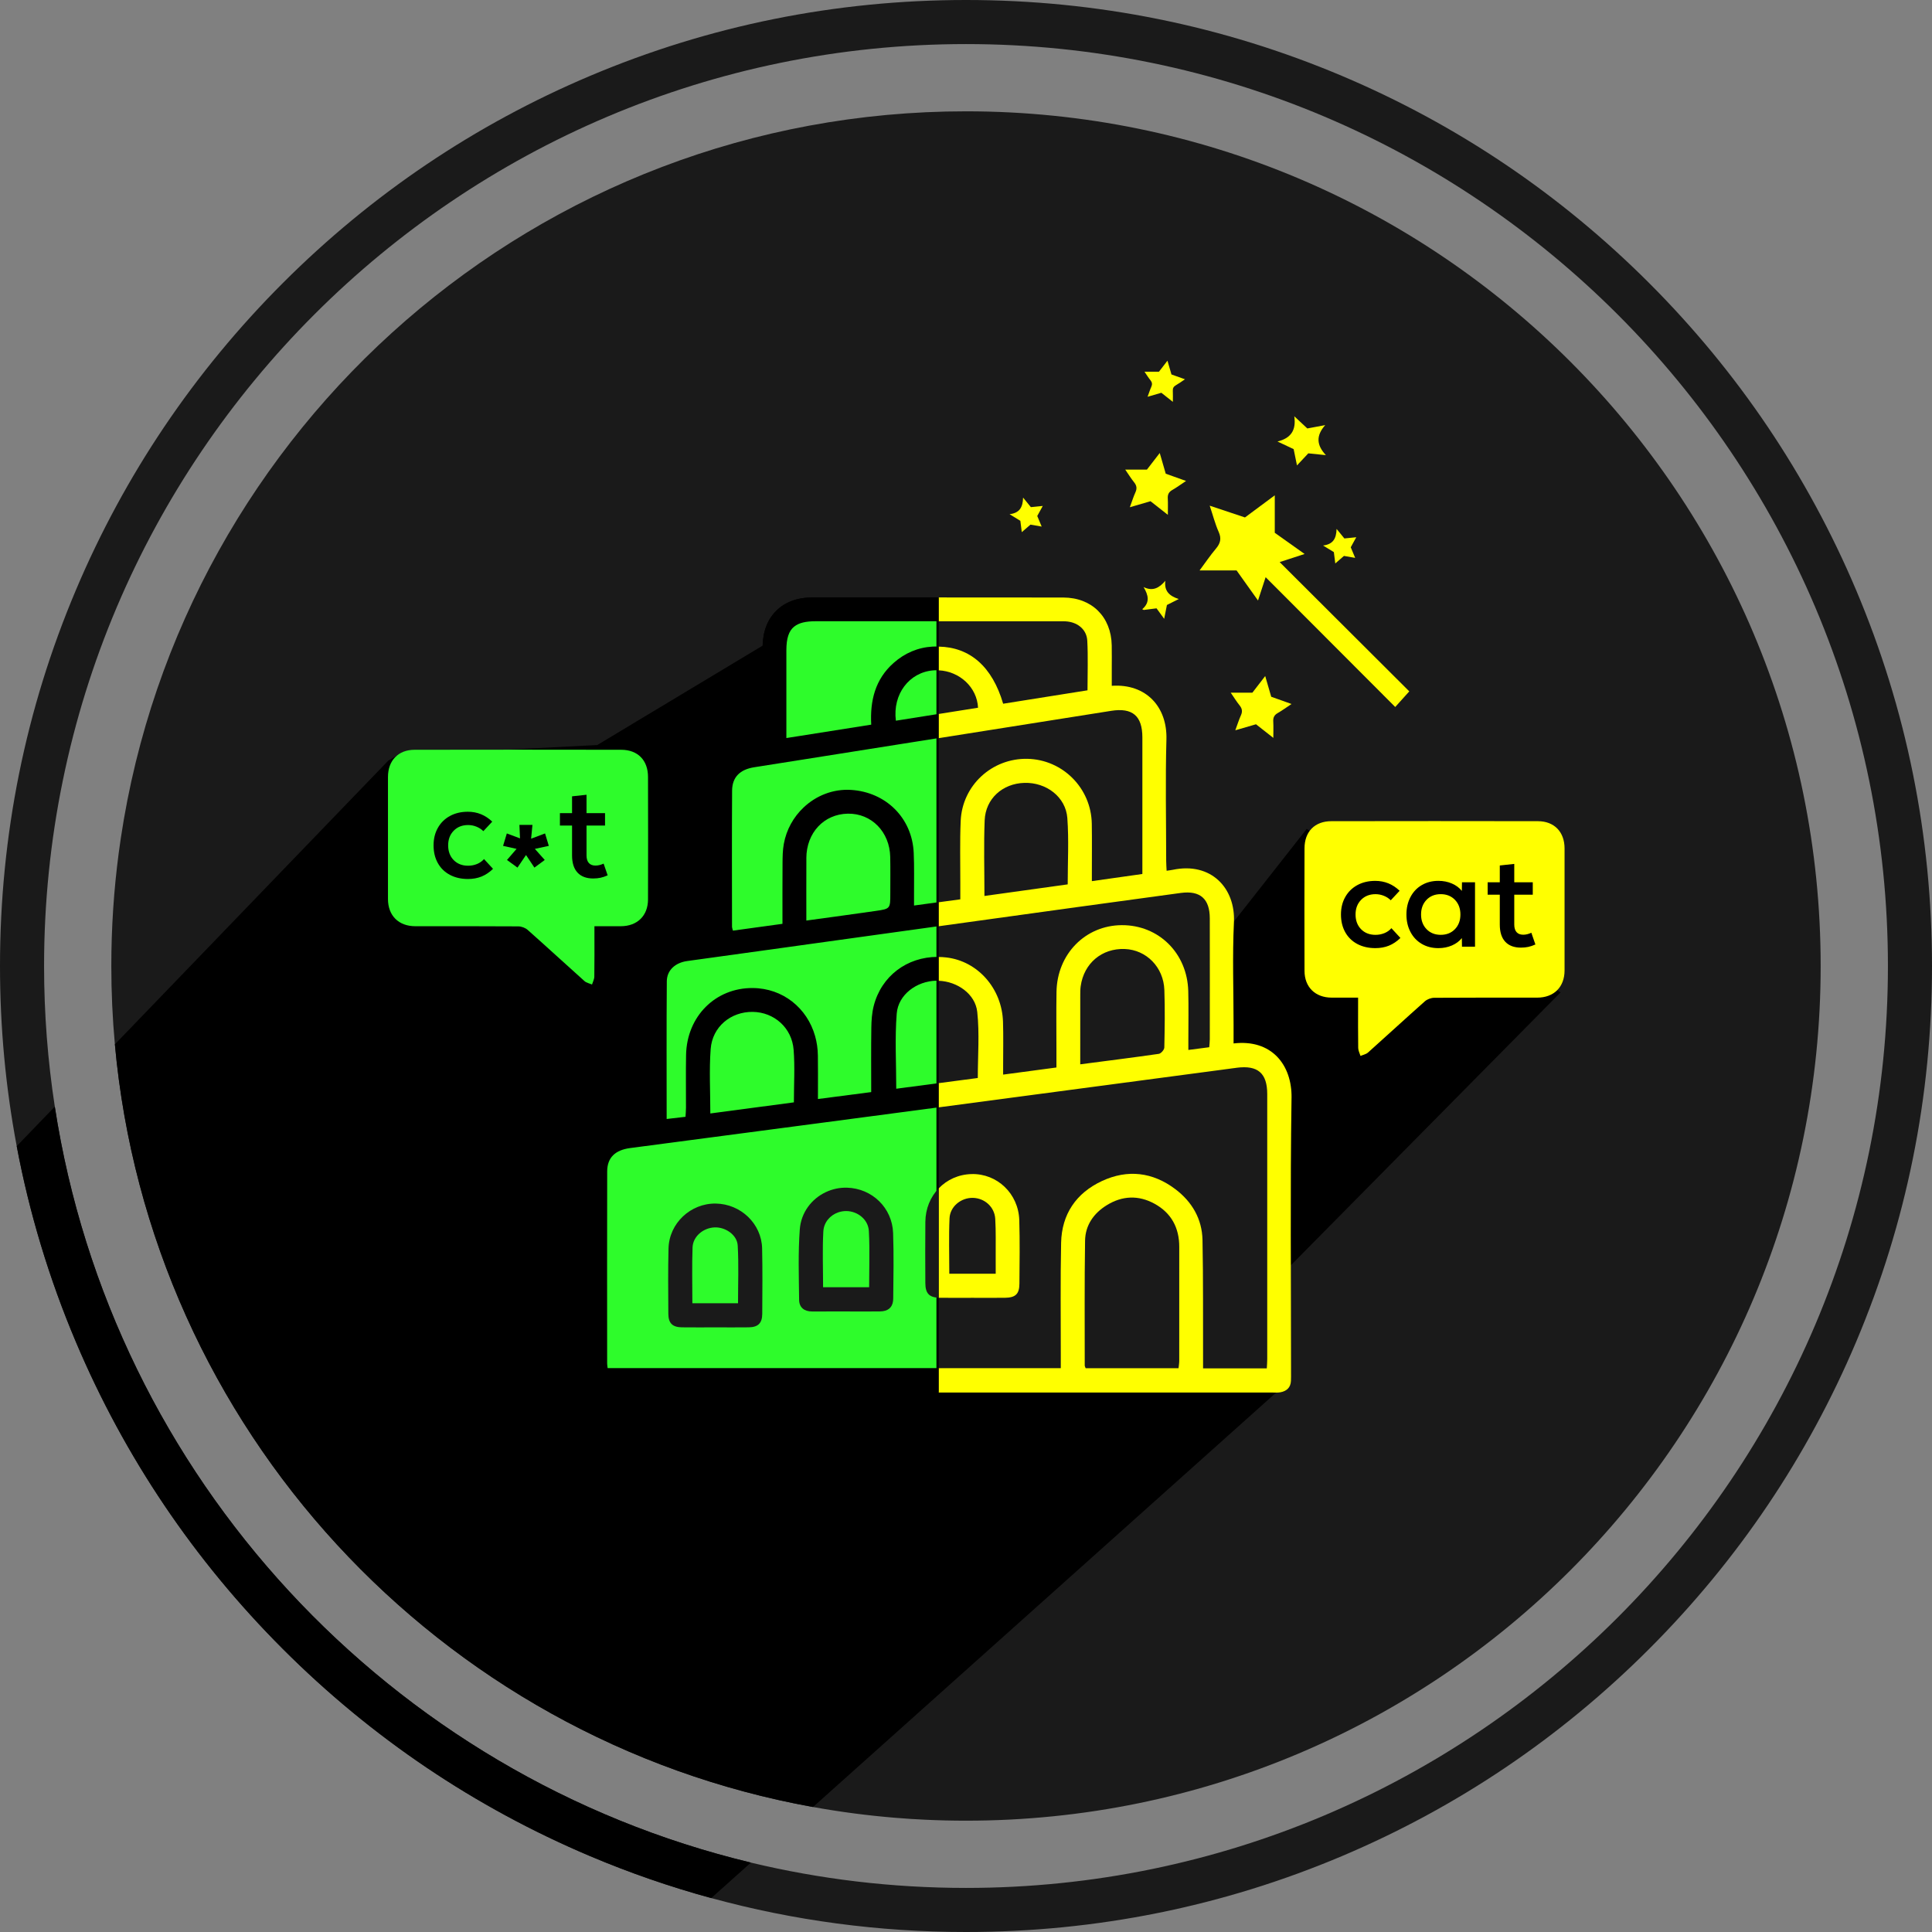 <?xml version="1.0" encoding="UTF-8" standalone="no"?>
<svg
   viewBox="0 0 1024 1024"
   version="1.1"
   id="svg1556"
   sodipodi:docname="App icon black.svg"
   inkscape:export-filename="../b45c1668/icon_black.png"
   inkscape:export-xdpi="96"
   inkscape:export-ydpi="96"
   inkscape:version="1.2.1 (2ed6d7ae0b, 2022-08-22, custom)"
   xmlns:inkscape="http://www.inkscape.org/namespaces/inkscape"
   xmlns:sodipodi="http://sodipodi.sourceforge.net/DTD/sodipodi-0.dtd"
   xmlns="http://www.w3.org/2000/svg"
   xmlns:svg="http://www.w3.org/2000/svg">
  <rect x="0" y="0" width="1024" height="1024" fill="#808080" stroke="none"/>
  <sodipodi:namedview
     id="namedview1558"
     pagecolor="#ffffff"
     bordercolor="#666666"
     borderopacity="1.0"
     inkscape:showpageshadow="2"
     inkscape:pageopacity="0.0"
     inkscape:pagecheckerboard="0"
     inkscape:deskcolor="#d1d1d1"
     showgrid="false"
     inkscape:zoom="1.1455078"
     inkscape:cx="451.32822"
     inkscape:cy="512"
     inkscape:window-width="2488"
     inkscape:window-height="1376"
     inkscape:window-x="1992"
     inkscape:window-y="27"
     inkscape:window-maximized="1"
     inkscape:current-layer="svg1556" />
  <defs
     id="defs1480">
    <style
       id="style1478">.c{fill:#2efc2b;}.d{fill:#1a1a1a;}.e{fill:#ff0;}</style>
  </defs>
  <path
     class="d"
     d="M 983.76,312.71 C 957.96,251.74 921.05,196.99 874.03,149.97 827.01,102.94 772.26,66.03 711.29,40.24 648.16,13.54 581.11,0 512,0 442.89,0 375.83,13.54 312.71,40.24 251.73,66.03 196.98,102.94 149.96,149.97 102.94,196.99 66.03,251.74 40.24,312.71 13.53,375.84 0,442.88 0,512 c 0,32.34 2.96,64.23 8.86,95.48 6.7,35.52 17.17,70.22 31.38,103.81 25.79,60.97 62.7,115.72 109.72,162.74 47.02,47.03 101.77,83.94 162.75,109.73 21.01,8.89 42.45,16.32 64.27,22.26 43.71,11.95 88.91,17.98 135.02,17.98 69.11,0 136.16,-13.54 199.29,-40.24 60.97,-25.79 115.72,-62.7 162.74,-109.73 C 921.05,827.01 957.96,772.26 983.76,711.29 1010.46,648.16 1024,581.11 1024,512 1024,442.89 1010.46,375.84 983.76,312.71 Z M 512,1000.64 c -39.24,0 -77.42,-4.65 -114,-13.42 C 206.99,941.39 59.25,783.08 29.05,586.54 25.31,562.23 23.36,537.33 23.36,512 23.36,242.57 242.56,23.36 512,23.36 c 269.44,0 488.64,219.2 488.64,488.64 0,269.44 -219.2,488.64 -488.64,488.64 z"
     id="path1482" />
  <path
     class="d"
     d="M 964.99,511.99 C 964.99,762.18 762.18,965 512,965 c -7.25,0 -14.46,-0.17 -21.61,-0.51 -5.32,-0.25 -10.59,-0.58 -15.85,-1.02 -14.75,-1.21 -29.31,-3.12 -43.63,-5.72 C 232.73,921.95 79.39,757.19 60.89,553.51 59.63,539.84 59,525.99 59,511.99 c 0,-20.35 1.34,-40.38 3.94,-60.02 0.33,-2.56 0.7,-5.09 1.08,-7.63 C 96.66,226.25 284.81,59 512,59 762.18,59 964.99,261.82 964.99,511.99 Z"
     id="path1484" />
  <path
     d="m 398,987.21 -21.02,18.81 C 355.16,1000.07 333.72,992.65 312.71,983.76 251.73,957.97 196.98,921.06 149.96,874.03 102.94,827.01 66.03,772.26 40.24,711.29 26.03,677.7 15.56,643 8.86,607.48 L 29.05,586.54 C 59.25,783.08 206.99,941.39 398,987.21 Z"
     id="path1486" />
  <path
     d="m 684.24,731.91 -7.85,6.18 -245.48,219.66 C 232.73,921.95 79.39,757.19 60.89,553.51 l 144.87,-150.32 4.83,-2.87 57.75,-2.96 48.21,-2.47 87.69,-52.71 16.74,-10.07 c 0,0 0.01,-0.02 0.02,-0.02 l 2.95,58.01 0.65,12.68 1.29,25.31 1.49,29.3 1.54,30.31 0.63,12.66 2.49,48.83 1.51,29.56 0.18,3.76 0.64,12.77 1.75,34.2 1.49,2.4 6.65,10.7 16.52,26.67 12.57,20.25 17.04,27.49 7.07,8.15 h 0.09 l 186.69,6.78 z"
     id="path1488" />
  <path
     d="m 827.14,525.98 -142.97,144.66 -7.08,-99.89 c 0,0 10.28,-9.04 -21.56,-4.81 -31.84,4.23 -8.62,-6.27 -8.62,-6.27 v -62.23 l 45.67,-58.1 134.57,86.65 z"
     id="path1490" />
  <g
     id="g1496">
    <path
       class="e"
       d="m 684.55,581.96 c 0.28,-17.67 -10.65,-31.29 -30.73,-28.92 v -9.75 c 0,-18.16 -0.67,-36.36 0.19,-54.47 0.87,-18.11 -12.13,-32.05 -32.39,-27.81 -0.88,0.18 -1.77,0.28 -3.29,0.51 -0.08,-1.87 -0.23,-3.56 -0.23,-5.26 -0.01,-21.46 -0.47,-42.94 0.13,-64.39 0.48,-17.14 -10.68,-29.6 -28.97,-28.38 v -8.81 c 0,-4.2 0.06,-8.41 -0.02,-12.61 -0.29,-15.15 -10.52,-25.33 -25.7,-25.37 -22,-0.05 -44,-0.04 -66.01,-0.04 h -0.61 v 12.63 h 64.53 c 1.49,0 3.01,-0.05 4.49,0.14 5.68,0.73 10.04,4.49 10.34,10.16 0.46,8.64 0.12,17.32 0.12,26.29 -14.94,2.38 -29.69,4.73 -44.71,7.11 -5.74,-19.62 -17.56,-29.98 -34.16,-30.27 -0.02,-0.01 -0.06,-0.01 -0.08,0 -0.18,-0.01 -0.35,-0.01 -0.53,-0.01 v 12.56 c 0.18,0 0.35,0.01 0.53,0.02 0.04,-0.01 0.06,-0.01 0.08,0 10.98,0.48 20.33,8.93 20.85,19.82 -6.92,1.1 -13.86,2.2 -20.85,3.31 -0.2,0.04 -0.41,0.06 -0.61,0.1 v 12.81 c 0.18,-0.02 0.35,-0.06 0.53,-0.08 0.02,0 0.06,-0.01 0.08,-0.01 30.5,-4.83 60.98,-9.66 91.47,-14.49 11.22,-1.77 16.46,2.68 16.48,14.03 0.01,22.52 0,45.02 0,67.54 v 4.91 c -9.15,1.3 -17.72,2.52 -26.77,3.79 v -4.77 c -0.01,-8.56 0.1,-17.11 -0.04,-25.66 -0.31,-18.86 -15.41,-34.01 -34.12,-34.4 -18.79,-0.37 -34.54,14.06 -35.37,32.92 -0.48,10.94 -0.17,21.92 -0.2,32.87 -0.01,2.82 0,5.64 0,8.68 -3.89,0.53 -7.67,1.04 -11.45,1.55 -0.02,0 -0.06,0.01 -0.08,0.01 -0.18,0.02 -0.35,0.05 -0.53,0.07 v 12.72 c 0.18,-0.02 0.35,-0.05 0.53,-0.07 0.02,0 0.06,-0.01 0.08,-0.01 6.98,-0.96 13.95,-1.94 20.92,-2.9 35.81,-4.95 71.61,-9.93 107.43,-14.76 10.31,-1.38 15.32,3.18 15.33,13.5 0.05,21.31 0.02,42.63 0.01,63.94 0,1.44 -0.19,2.88 -0.3,4.34 -3.73,0.48 -6.98,0.91 -11.07,1.44 v -5.45 c 0,-8.56 0.17,-17.11 -0.05,-25.67 -0.49,-20.16 -15.67,-35.14 -35.28,-35.02 -19.26,0.12 -34.23,15.33 -34.55,35.31 -0.17,10.21 -0.04,20.41 -0.04,30.62 v 9.51 c -9.57,1.28 -18.59,2.49 -28.25,3.77 v -5.07 c -0.01,-7.65 0.18,-15.31 -0.07,-22.96 -0.57,-17.68 -13.42,-32.15 -30.03,-34.06 -1.37,-0.17 -2.72,-0.24 -4.06,-0.25 -0.02,-0.01 -0.06,-0.01 -0.08,-0.01 h -0.53 v 12.61 c 0.18,0 0.35,0.01 0.53,0.01 h 0.08 c 9.84,0.34 19.4,6.97 20.44,16.49 1.25,11.47 0.29,23.19 0.29,35.04 -6.86,0.9 -13.78,1.82 -20.72,2.73 -0.2,0.04 -0.41,0.06 -0.61,0.08 V 587 c 0.18,-0.02 0.35,-0.05 0.53,-0.07 0.02,0 0.06,0 0.08,-0.01 52.67,-6.99 105.33,-13.99 157.99,-20.98 11.11,-1.47 16.14,2.86 16.14,13.94 0.01,46.83 0.01,93.66 0,140.49 0,1.59 -0.14,3.18 -0.23,4.89 h -33.78 v -5.45 c -0.07,-20.87 0.12,-41.73 -0.3,-62.58 -0.22,-11.13 -5.52,-20.23 -14.33,-26.9 -12.02,-9.11 -25.39,-10.7 -39.01,-4.34 -13.62,6.35 -21.27,17.56 -21.6,32.71 -0.43,19.95 -0.14,39.92 -0.17,59.89 v 6.57 h -65.32 v 12.91 h 177.2 c 0.75,0 1.52,0.04 2.26,0.04 0.74,0 1.49,-0.04 2.23,-0.17 3.3,-0.59 5.43,-2.46 5.62,-6.01 0.08,-1.5 0.05,-3 0.05,-4.5 0.01,-48.49 -0.48,-96.98 0.26,-145.46 z M 565.9,468.74 c -14.64,2.03 -29.03,4.03 -44.13,6.14 0,-13.72 -0.4,-26.91 0.12,-40.05 0.46,-11.51 9.47,-19.55 21.04,-19.89 11.61,-0.35 21.95,7.44 22.78,18.67 0.85,11.61 0.19,23.34 0.19,35.14 z m 51.2,86.51 c -0.02,1.17 -1.76,3.14 -2.9,3.31 -13.62,1.97 -27.27,3.67 -41.65,5.55 0,-12.71 0,-24.82 0.01,-36.94 0,-1.49 0.02,-3.01 0.23,-4.49 1.7,-12.12 11.23,-20.14 23.34,-19.69 11.42,0.42 20.57,9.58 21,21.69 0.37,10.18 0.19,20.39 -0.02,30.57 z m -41.99,102.3 c 0.13,-8.17 4.6,-14.53 11.53,-18.79 8.18,-5.05 16.8,-5.39 25.24,-0.78 8.95,4.9 13.17,12.78 13.15,22.96 0,20.11 0.01,40.22 -0.01,60.33 0,1.28 -0.24,2.56 -0.37,3.91 h -49.24 c -0.22,-0.64 -0.48,-1.05 -0.48,-1.46 0.01,-22.06 -0.17,-44.13 0.18,-66.18 z"
       id="path1492" />
    <path
       class="e"
       d="m 540.24,646.7 c -0.43,-14.08 -11.78,-24.79 -25.31,-24.42 -6.93,0.18 -13.02,3.02 -17.39,7.58 -0.04,0.02 -0.07,0.06 -0.08,0.1 -0.19,0.18 -0.36,0.36 -0.53,0.55 v 57.3 c 0.07,0.01 0.14,0.01 0.22,0.01 0.1,0.01 0.2,0.01 0.31,0.01 0.02,0.01 0.05,0.01 0.08,0.01 0.25,0.01 0.52,0.02 0.79,0.02 5.69,0.05 11.4,0.01 17.09,0.01 5.69,0 11.4,0.04 17.09,-0.01 5.68,-0.05 7.76,-1.93 7.8,-7.45 0.1,-11.24 0.26,-22.49 -0.07,-33.72 z m -12.49,28.4 h -24.6 c 0,-10.04 -0.31,-19.74 0.12,-29.4 0.29,-6.27 6.14,-10.9 12.29,-10.81 6.25,0.1 11.57,4.75 11.94,11.12 0.4,6.56 0.2,13.17 0.24,19.74 0.02,3.07 0.01,6.15 0.01,9.35 z"
       id="path1494" />
  </g>
  <g
     id="g1502">
    <path
       class="c"
       d="m 317.45,737.47 c -0.43,0 -0.87,0 -1.3,-0.04 -4.37,-0.26 -6.32,-2.27 -6.34,-6.5 v -12.86 c -0.05,-32.39 -0.09,-65.87 0.1,-98.81 0.06,-10.67 8.1,-19.93 19.12,-22.03 2.35,-0.45 4.68,-0.8 7.14,-1.17 1.29,-0.2 2.6,-0.39 3.92,-0.61 l 0.51,-0.08 v -2.4 c 0,-1.08 0,-2.05 0,-3.01 0.07,-6.86 0.13,-13.72 0.19,-20.58 0.14,-15.69 0.29,-31.91 0.52,-47.86 0.18,-12.83 7.92,-21.78 20.7,-23.93 0.5,-0.08 1,-0.17 1.5,-0.26 2.26,-0.4 4.6,-0.81 6.88,-0.82 2.04,0 3.41,-0.43 4.31,-1.35 0.98,-0.99 1.39,-2.5 1.36,-5.05 -0.17,-21.95 -0.13,-44.28 -0.08,-65.88 v -3.47 c 0.03,-14.82 7.84,-23.84 22.59,-26.07 1.29,-0.19 2.54,-0.45 3.87,-0.73 0.61,-0.13 1.23,-0.26 1.87,-0.38 l 0.49,-0.1 v -0.5 c 0,-5.25 0,-10.45 -0.02,-15.62 -0.02,-11.94 -0.04,-23.22 0.04,-34.76 0.11,-15.33 10.09,-25.28 25.44,-25.34 5.56,-0.02 11.12,-0.02 16.67,-0.02 h 25.21 c 7.03,0.01 24.79,0 24.79,0 v 420.2 H 319.26 c -0.3,0 -1.51,0.02 -1.81,0.02 z"
       id="path1498" />
    <path
       d="m 447.02,317.85 c 4.19,0 8.37,0 12.56,0 4.19,0 8.38,0 12.56,0 7.23,0 14.46,0 21.69,0 h 2.5 v 419 H 319.26 c -0.3,0 -0.61,0 -0.91,0 -0.3,0 -0.59,0 -0.89,0 -0.5,0 -0.9,-0.01 -1.28,-0.04 -4.03,-0.24 -5.76,-2.01 -5.77,-5.9 v -12.87 c -0.05,-32.38 -0.08,-65.87 0.1,-98.8 0.06,-10.38 7.89,-19.4 18.63,-21.44 2.34,-0.44 4.66,-0.79 7.11,-1.17 1.3,-0.2 2.6,-0.39 3.93,-0.61 l 1.01,-0.16 v -2.92 c 0,-1.08 0,-2.04 0,-3 0.07,-6.84 0.13,-13.68 0.19,-20.52 0.14,-15.71 0.29,-31.95 0.52,-47.92 0.17,-12.52 7.72,-21.24 20.2,-23.35 0.5,-0.08 1,-0.17 1.5,-0.26 2.24,-0.39 4.55,-0.8 6.78,-0.81 2.21,0 3.72,-0.49 4.74,-1.53 1.39,-1.4 1.55,-3.55 1.54,-5.47 -0.17,-22.01 -0.12,-44.4 -0.08,-66.05 v -3.28 c 0.03,-14.48 7.66,-23.29 22.08,-25.47 1.31,-0.19 2.57,-0.46 3.91,-0.74 0.61,-0.13 1.22,-0.25 1.86,-0.38 l 0.97,-0.19 v -0.99 c 0,-5.23 0,-10.42 -0.02,-15.58 -0.02,-11.96 -0.04,-23.25 0.04,-34.8 0.1,-14.97 9.86,-24.68 24.85,-24.74 5.59,-0.02 11.17,-0.03 16.75,-0.03 m 0,-1.2 c -5.59,0 -11.17,0 -16.76,0.03 -15.68,0.06 -25.94,10.22 -26.04,25.94 -0.11,16.66 -0.02,33.3 -0.02,50.39 -2.02,0.4 -3.85,0.83 -5.72,1.11 -15.06,2.27 -23.07,11.45 -23.1,26.66 -0.05,23.12 -0.11,46.24 0.07,69.35 0.04,3.96 -0.94,5.78 -5.08,5.79 -2.83,0.01 -5.67,0.61 -8.47,1.08 -13,2.19 -21.03,11.34 -21.21,24.52 -0.33,22.82 -0.48,45.63 -0.71,68.45 -0.01,1.49 0,2.98 0,4.91 -3.79,0.61 -7.45,1.1 -11.07,1.78 -11.16,2.12 -19.55,11.37 -19.61,22.61 -0.2,37.23 -0.13,74.45 -0.1,111.68 0.01,4.63 2.3,6.82 6.9,7.1 0.45,0.03 0.9,0.04 1.35,0.04 0.6,0 1.2,-0.02 1.8,-0.02 h 178.28 v -421.4 c -8.46,0 -16.93,0 -25.39,0 -8.46,0 -16.75,-0.01 -25.13,-0.01 v 0 z"
       id="path1500" />
  </g>
  <g
     id="g1512">
    <path
       d="m 420.97,332.1 c 0,0 0.01,-0.01 0.02,-0.01 2.46,-1.99 6.13,-2.82 11.3,-2.82 h 65.16 v -12.63 h -0.53 c -8.26,0.01 -16.52,0.01 -24.78,0.01 -13.96,0 -27.92,-0.04 -41.88,0.01 -15.54,0.06 -25.74,10.03 -26.03,25.5 -0.01,0.14 -0.01,0.29 -0.01,0.43 -0.11,16.66 -0.02,33.3 -0.02,50.39 -2.02,0.4 -3.85,0.83 -5.72,1.11 -15.06,2.27 -23.07,11.45 -23.1,26.66 -0.05,23.12 -0.11,46.24 0.07,69.35 0.04,3.96 -0.94,5.78 -5.08,5.79 -0.71,0 -1.42,0.05 -2.12,0.11 -1.77,0.16 -3.54,0.48 -5.3,0.79 -0.36,0.06 -0.71,0.12 -1.06,0.18 -13,2.19 -21.03,11.34 -21.21,24.52 -0.32,22.82 -0.48,45.63 -0.71,68.45 -0.01,1.49 0,2.98 0,4.91 -3.79,0.61 -7.45,1.1 -11.07,1.78 -11.16,2.12 -19.55,11.37 -19.61,22.61 -0.2,37.23 -0.13,74.45 -0.1,111.68 0.01,4.63 2.3,6.82 6.9,7.1 1.05,0.07 2.11,0.02 3.15,0.02 h 178.2 V 725.13 H 322.06 c -0.12,-1 -0.26,-1.73 -0.26,-2.46 -0.01,-33.93 -0.06,-67.84 0.02,-101.76 0.01,-7.33 4.22,-11.36 12.14,-12.41 33.47,-4.41 66.94,-8.81 100.4,-13.24 12.77,-1.68 25.54,-3.37 38.31,-5.07 8.08,-1.07 16.16,-2.14 24.24,-3.21 0.18,-0.02 0.35,-0.05 0.53,-0.07 v -12.82 c -0.18,0.02 -0.35,0.05 -0.53,0.07 -7.28,0.96 -14.6,1.93 -21.88,2.89 0,-13.58 -0.79,-26.77 0.25,-39.83 0.81,-10.07 10.6,-17.2 20.95,-17.44 0.23,0 0.46,0 0.67,0.01 0.18,0 0.35,0.01 0.53,0.01 v -12.63 h -0.53 c -16.21,0.04 -29.79,10.15 -33.83,26.06 -0.95,3.73 -1.2,7.71 -1.25,11.58 -0.17,11.23 -0.06,22.47 -0.06,34.02 -9.47,1.23 -18.53,2.41 -28.05,3.65 -0.06,0.01 -0.13,0.01 -0.19,0.02 0,-1.28 0,-2.54 0.01,-3.79 0.01,-6.66 0.05,-12.95 -0.04,-19.26 -0.05,-3.61 -0.55,-7.06 -1.47,-10.3 -4.22,-14.94 -17.14,-25.37 -33.09,-25.47 -19.75,-0.13 -34.91,15.03 -35.3,35.47 -0.18,9.32 -0.02,18.62 -0.05,27.92 0,1.59 -0.16,3.18 -0.25,4.86 -3.8,0.43 -7.11,0.82 -9.99,1.16 0,-24.68 -0.11,-48.83 0.08,-72.97 0.05,-5.89 4.47,-9.87 10.81,-10.75 17.52,-2.46 35.06,-4.85 52.59,-7.28 4.24,-0.59 8.46,-1.18 12.7,-1.77 22.46,-3.12 44.92,-6.23 67.37,-9.35 0.18,-0.02 0.35,-0.05 0.53,-0.07 v -12.72 c -0.18,0.02 -0.35,0.05 -0.53,0.07 -4.09,0.55 -8.2,1.12 -12.44,1.7 v -5.48 c -0.04,-7.5 0.18,-15.02 -0.17,-22.51 -0.84,-18.39 -14.7,-32.13 -33.22,-33.29 -9.5,-0.59 -18.55,3.03 -25.21,9.38 -5.25,4.97 -9.04,11.63 -10.42,19.24 -0.61,3.37 -0.65,6.86 -0.67,10.29 -0.08,10.62 -0.04,21.22 -0.04,32.07 -9.03,1.24 -17.6,2.42 -26.27,3.61 -0.23,-1 -0.47,-1.56 -0.47,-2.13 -0.01,-24.01 -0.12,-48.02 0.04,-72.03 0.05,-7.25 4.2,-11.25 11.73,-12.44 8.27,-1.31 16.55,-2.62 24.82,-3.92 24.11,-3.83 48.23,-7.64 72.33,-11.46 0.18,-0.02 0.35,-0.06 0.53,-0.08 v -12.79 c -0.18,0.02 -0.35,0.06 -0.53,0.08 -7.29,1.16 -14.65,2.32 -22.07,3.5 -1.79,-14.07 7.05,-25.64 19.82,-26.68 0.94,-0.08 1.87,-0.08 2.78,-0.05 v -12.61 c -1,-0.01 -2.01,0 -3.04,0.05 -7.88,0.45 -14.84,3.43 -20.77,8.68 -9.77,8.65 -12.54,19.99 -11.85,32.7 -12.75,2.01 -25.19,3.97 -37.84,5.98 -2.37,0.36 -4.74,0.75 -7.14,1.12 0,-15.98 -0.01,-31.26 0,-46.54 0.01,-6.17 1.22,-10.18 4.16,-12.56 z m -44.3,223.91 c 0.89,-11.85 10.72,-19.86 22.34,-19.69 11.27,0.16 20.72,8.42 21.63,20.08 0.71,9.07 0.14,18.26 0.14,27.87 -14.76,1.96 -29.38,3.9 -44.29,5.89 0,-11.75 -0.66,-23 0.18,-34.14 z M 427.38,454.8 c 0.06,-13.43 9.32,-23.31 21.98,-23.54 12.53,-0.22 22.23,9.64 22.48,23 0.13,6.44 0.04,12.88 0.04,19.32 0,8.02 0.01,8.11 -7.63,9.22 -11.61,1.68 -23.25,3.24 -35.32,4.9 l -1.55,0.22 c 0,-10.41 -0.04,-20.48 0.01,-30.52 -0.01,-0.87 0,-1.72 0,-2.59 z"
       id="path1504" />
    <path
       class="d"
       d="m 497.46,629.91 c -4.31,4.52 -6.94,10.71 -7,17.72 -0.11,10.79 -0.06,21.59 -0.01,32.38 0.02,5.41 1.93,7.56 7.02,7.82 V 629.9 Z"
       id="path1506" />
    <path
       class="d"
       d="m 473.37,653.57 c -0.46,-13.43 -11.16,-23.69 -24.4,-24.07 -4.01,-0.12 -7.9,0.75 -11.36,2.4 -7.51,3.56 -13.06,10.81 -13.71,19.76 -0.91,12.37 -0.49,24.85 -0.35,37.29 0.05,4.01 2.68,6.16 6.84,6.16 6.15,-0.01 12.3,-0.01 18.44,-0.01 5.85,0.01 11.7,0.08 17.55,-0.02 4.14,-0.06 6.51,-1.88 6.97,-5.56 0.06,-0.41 0.08,-0.85 0.08,-1.31 0.12,-11.54 0.34,-23.1 -0.06,-34.63 z m -12.7,28.68 h -24.42 c 0,-10.11 -0.39,-19.82 0.13,-29.49 0.25,-4.9 3.59,-8.67 7.87,-10.17 1.36,-0.47 2.82,-0.72 4.31,-0.71 5.99,0.07 11.63,4.44 11.96,10.64 0.3,5.55 0.3,11.12 0.25,16.73 -0.04,4.3 -0.11,8.63 -0.11,13 z"
       id="path1508" />
    <path
       class="d"
       d="m 403.94,661.69 c -0.3,-13.11 -11.35,-23.6 -24.59,-23.78 -13.31,-0.18 -24.68,10.41 -25.02,23.77 -0.3,11.53 -0.16,23.08 -0.1,34.63 0.02,4.99 2.17,7.11 7.11,7.2 5.99,0.08 12,0.02 17.99,0.02 5.99,0 11.7,0.06 17.54,-0.02 4.95,-0.08 7.11,-2.21 7.14,-7.17 0.06,-11.54 0.19,-23.1 -0.07,-34.64 z m -12.77,29.05 h -24.2 c 0,-10.13 -0.26,-19.87 0.1,-29.57 0.22,-5.83 5.61,-10.31 11.55,-10.62 5.75,-0.3 12.05,3.89 12.38,9.6 0.59,10.1 0.17,20.27 0.17,30.58 z"
       id="path1510" />
  </g>
  <g
     id="g1530">
    <path
       class="e"
       d="m 641.17,268.01 c 1.73,5.17 2.89,9.72 4.77,13.95 1.58,3.55 0.86,6.08 -1.5,8.87 -2.98,3.53 -5.58,7.39 -8.64,11.51 h 19.61 c 3.69,5.18 7.31,10.26 11.36,15.94 1.46,-4.47 2.74,-8.37 4.05,-12.36 22.98,23.02 45.75,45.83 68.68,68.8 1.33,-1.48 2.57,-2.86 3.78,-4.2 l 3.67,-4.08 c -22.42,-22.36 -45.3,-45.18 -68.7,-68.52 4.79,-1.56 8.71,-2.83 13.22,-4.3 -5.57,-3.95 -10.64,-7.56 -15.81,-11.23 v -19.86 c -5.52,4.09 -10.57,7.84 -15.8,11.73 -5.96,-1.99 -11.96,-3.99 -18.69,-6.24 z"
       id="path1514" />
    <path
       class="e"
       d="m 628.65,254.92 c -3.94,-1.41 -7.25,-2.59 -10.78,-3.85 -0.99,-3.41 -1.99,-6.87 -3.18,-10.97 -2.48,3.22 -4.64,6.02 -6.8,8.81 h -11.48 c 1.64,2.37 3.03,4.66 4.69,6.72 1.38,1.71 1.63,3.27 0.71,5.29 -1.07,2.36 -1.84,4.86 -2.97,7.93 3.92,-1.14 7.33,-2.13 10.97,-3.19 2.75,2.17 5.59,4.4 9.18,7.22 0,-3.4 0.11,-6.06 -0.04,-8.71 -0.12,-2.05 0.53,-3.4 2.35,-4.44 2.35,-1.35 4.55,-2.96 7.34,-4.82 z"
       id="path1516" />
    <path
       class="e"
       d="m 684.55,373.14 c -3.94,-1.41 -7.25,-2.59 -10.78,-3.85 -0.99,-3.41 -1.99,-6.87 -3.18,-10.97 -2.48,3.22 -4.64,6.02 -6.8,8.81 h -11.48 c 1.64,2.37 3.03,4.66 4.69,6.72 1.38,1.71 1.63,3.27 0.71,5.29 -1.07,2.36 -1.84,4.86 -2.97,7.93 3.92,-1.14 7.33,-2.13 10.97,-3.19 2.75,2.17 5.59,4.4 9.18,7.22 0,-3.4 0.11,-6.06 -0.04,-8.71 -0.12,-2.05 0.53,-3.4 2.35,-4.44 2.35,-1.35 4.55,-2.96 7.34,-4.82 z"
       id="path1518" />
    <path
       class="e"
       d="m 628.07,201.03 c -2.62,-0.94 -4.83,-1.72 -7.17,-2.56 -0.66,-2.27 -1.33,-4.57 -2.12,-7.3 -1.65,2.14 -3.09,4.01 -4.52,5.86 h -7.64 c 1.09,1.58 2.01,3.1 3.12,4.47 0.92,1.14 1.08,2.18 0.48,3.52 -0.71,1.57 -1.22,3.24 -1.98,5.28 2.61,-0.76 4.88,-1.42 7.3,-2.12 1.83,1.44 3.72,2.93 6.1,4.81 0,-2.26 0.08,-4.03 -0.02,-5.8 -0.08,-1.37 0.35,-2.26 1.56,-2.96 1.56,-0.9 3.02,-1.97 4.88,-3.2 z"
       id="path1520" />
    <path
       class="e"
       d="m 677.09,234.01 c 3.52,1.66 6.05,2.84 8.57,4.03 0.57,2.78 1.12,5.44 1.77,8.64 2.11,-2.26 3.94,-4.2 6,-6.4 2.58,0.26 5.36,0.55 9.33,0.96 -4.93,-5.26 -5.38,-10.26 -0.37,-15.92 -3.9,0.73 -6.62,1.24 -9.48,1.77 -1.97,-1.84 -3.94,-3.68 -6.91,-6.45 1.09,7.43 -1.82,11.63 -8.92,13.37 z"
       id="path1522" />
    <path
       class="e"
       d="m 606.22,323.29 c 1.98,-0.25 3.96,-0.5 6.77,-0.86 0.96,1.31 2.22,3.05 4.05,5.55 0.62,-3.11 1,-5.04 1.45,-7.32 1.7,-0.85 3.59,-1.81 6.28,-3.16 -4.91,-1.58 -7.83,-4.2 -7.11,-9.67 -3.21,3.77 -6.61,5.73 -11.53,3.33 2.49,4.25 3.56,8.07 -0.73,11.74 l 0.83,0.39 z"
       id="path1524" />
    <path
       class="e"
       d="m 715.92,290.08 c 0.9,-1.64 1.77,-3.22 2.93,-5.33 -2.23,0.22 -4.03,0.41 -6.3,0.64 -1.05,-1.28 -2.25,-2.76 -4.13,-5.06 -0.16,5.07 -1.78,8.14 -7.17,8.8 2.5,1.53 4.09,2.5 5.72,3.5 0.23,1.81 0.46,3.59 0.76,6 1.76,-1.53 3.14,-2.73 4.59,-3.98 1.89,0.33 3.74,0.65 5.95,1.03 -0.88,-2.09 -1.6,-3.82 -2.34,-5.59 z"
       id="path1526" />
    <path
       class="e"
       d="m 549.76,273.49 c 0.9,-1.64 1.77,-3.22 2.93,-5.33 -2.23,0.22 -4.03,0.41 -6.3,0.64 -1.05,-1.28 -2.25,-2.76 -4.13,-5.06 -0.16,5.07 -1.78,8.14 -7.17,8.8 2.5,1.53 4.09,2.5 5.72,3.5 0.23,1.81 0.46,3.59 0.76,6 1.76,-1.53 3.14,-2.73 4.59,-3.98 1.89,0.33 3.74,0.65 5.95,1.03 -0.88,-2.09 -1.6,-3.82 -2.34,-5.59 z"
       id="path1528" />
  </g>
  <path
     class="e"
     d="m 829.25,514.35 c -0.01,8.82 -5.66,14.41 -14.48,14.42 -18.21,0.01 -36.41,-0.05 -54.61,0.08 -1.68,0.01 -3.72,0.77 -4.97,1.88 -10.11,8.96 -20.04,18.13 -30.11,27.13 -1.04,0.93 -2.64,1.22 -3.98,1.81 -0.43,-1.39 -1.2,-2.79 -1.22,-4.19 -0.12,-7.6 -0.06,-15.19 -0.06,-22.79 v -3.92 c -4.93,0 -9.48,0.01 -14.03,0 -8.65,-0.03 -14.35,-5.54 -14.37,-14.18 -0.07,-21.67 -0.06,-43.34 0,-65 0.02,-8.79 5.42,-14.32 14.17,-14.34 36.52,-0.07 73.04,-0.07 109.56,0 8.66,0.01 14.1,5.7 14.1,14.43 0.03,21.56 0.03,43.11 0,64.67 z"
     id="path1532" />
  <g
     id="g1540">
    <path
       d="m 719.38,500.32 c -2.76,-1.47 -4.9,-3.56 -6.39,-6.25 -1.5,-2.7 -2.25,-5.82 -2.25,-9.36 0,-3.54 0.76,-6.6 2.28,-9.29 1.52,-2.7 3.65,-4.79 6.39,-6.29 2.74,-1.5 5.91,-2.25 9.5,-2.25 4.98,0 9.28,1.75 12.92,5.25 l -4.7,5.04 c -1.01,-1.01 -2.23,-1.81 -3.66,-2.38 -1.43,-0.58 -2.9,-0.86 -4.42,-0.86 -3.13,0 -5.68,1 -7.64,3.01 -1.96,2 -2.94,4.6 -2.94,7.77 0,3.17 0.98,5.83 2.94,7.81 1.96,1.98 4.5,2.97 7.64,2.97 1.66,0 3.22,-0.3 4.7,-0.9 1.47,-0.6 2.72,-1.47 3.73,-2.63 l 4.77,5.18 c -1.89,1.84 -3.92,3.2 -6.08,4.08 -2.17,0.87 -4.56,1.31 -7.19,1.31 -3.64,0 -6.84,-0.74 -9.61,-2.21 z"
       id="path1534" />
    <path
       d="m 781.79,467.63 v 34.14 h -6.91 l -0.07,-4.56 c -1.34,1.66 -3.09,2.96 -5.25,3.9 -2.17,0.94 -4.56,1.42 -7.19,1.42 -3.32,0 -6.25,-0.75 -8.81,-2.25 -2.56,-1.5 -4.55,-3.6 -5.98,-6.32 -1.43,-2.72 -2.14,-5.8 -2.14,-9.26 0,-3.46 0.71,-6.54 2.14,-9.26 1.43,-2.72 3.42,-4.83 5.98,-6.32 2.56,-1.5 5.49,-2.25 8.81,-2.25 2.63,0 5.02,0.47 7.19,1.42 2.17,0.94 3.92,2.25 5.25,3.9 l 0.07,-4.56 z m -10.64,24.84 c 1.94,-2 2.9,-4.6 2.9,-7.77 0,-3.17 -0.97,-5.77 -2.9,-7.77 -1.93,-2 -4.45,-3.01 -7.53,-3.01 -3.08,0 -5.6,1 -7.53,3.01 -1.93,2 -2.9,4.6 -2.9,7.77 0,3.17 0.97,5.77 2.9,7.77 1.94,2 4.45,3.01 7.53,3.01 3.08,0 5.6,-1 7.53,-3.01 z"
       id="path1536" />
    <path
       d="m 813.78,500.6 c -1.34,0.6 -2.59,1.03 -3.77,1.28 -1.18,0.25 -2.48,0.38 -3.9,0.38 -3.59,0 -6.36,-1.04 -8.29,-3.11 -1.93,-2.07 -2.9,-5.11 -2.9,-9.12 V 474.2 h -6.43 v -6.57 h 6.43 v -8.91 l 7.67,-0.83 v 9.74 h 9.81 v 6.57 h -9.81 v 15.83 c 0,1.75 0.4,3.09 1.21,4.01 0.81,0.92 1.99,1.38 3.56,1.38 1.38,0 2.81,-0.35 4.29,-1.04 l 2.14,6.22 z"
       id="path1538" />
  </g>
  <path
     class="c"
     d="m 205.63,476.5 c 0.01,8.82 5.66,14.41 14.48,14.42 18.21,0.01 36.41,-0.05 54.61,0.08 1.68,0.01 3.72,0.77 4.97,1.88 10.11,8.96 20.04,18.13 30.11,27.13 1.04,0.93 2.64,1.22 3.98,1.81 0.43,-1.39 1.2,-2.79 1.22,-4.19 0.12,-7.6 0.06,-15.19 0.06,-22.79 v -3.92 c 4.93,0 9.48,0.01 14.03,0 8.65,-0.03 14.35,-5.54 14.37,-14.18 0.07,-21.67 0.06,-43.34 0,-65 -0.02,-8.79 -5.42,-14.32 -14.17,-14.34 -36.52,-0.07 -73.04,-0.07 -109.56,0 -8.66,0.01 -14.1,5.7 -14.1,14.43 -0.03,21.56 -0.03,43.11 0,64.67 z"
     id="path1542" />
  <g
     id="g1550">
    <path
       d="m 238.44,463.68 c -2.76,-1.47 -4.9,-3.56 -6.39,-6.25 -1.5,-2.7 -2.25,-5.82 -2.25,-9.36 0,-3.54 0.76,-6.6 2.28,-9.29 1.52,-2.7 3.65,-4.79 6.39,-6.29 2.74,-1.5 5.91,-2.25 9.5,-2.25 4.98,0 9.28,1.75 12.92,5.25 l -4.7,5.04 c -1.01,-1.01 -2.24,-1.81 -3.66,-2.38 -1.43,-0.58 -2.9,-0.86 -4.42,-0.86 -3.13,0 -5.68,1 -7.64,3.01 -1.96,2 -2.94,4.6 -2.94,7.77 0,3.17 0.98,5.83 2.94,7.81 1.96,1.98 4.5,2.97 7.64,2.97 1.66,0 3.22,-0.3 4.7,-0.9 1.47,-0.6 2.72,-1.47 3.73,-2.63 l 4.77,5.18 c -1.89,1.84 -3.92,3.2 -6.08,4.08 -2.17,0.87 -4.56,1.31 -7.19,1.31 -3.64,0 -6.84,-0.74 -9.61,-2.21 z"
       id="path1544" />
    <path
       d="m 290.88,448.33 -7.39,1.59 5.24,5.88 -5.48,4.05 -4.45,-6.67 -4.53,6.67 -5.56,-4.05 5.08,-5.88 -7.15,-1.59 1.99,-6.59 6.99,2.62 -0.32,-7.15 h 6.91 l -0.71,7.31 7.39,-2.78 z"
       id="path1546" />
    <path
       d="m 322.06,463.95 c -1.34,0.6 -2.59,1.03 -3.77,1.28 -1.18,0.25 -2.48,0.38 -3.9,0.38 -3.59,0 -6.36,-1.04 -8.29,-3.11 -1.93,-2.07 -2.9,-5.11 -2.9,-9.12 v -15.83 h -6.43 v -6.57 h 6.43 v -8.91 l 7.67,-0.83 v 9.74 h 9.81 v 6.57 h -9.81 v 15.83 c 0,1.75 0.4,3.09 1.21,4.01 0.81,0.92 1.99,1.38 3.56,1.38 1.38,0 2.81,-0.35 4.29,-1.04 l 2.14,6.22 z"
       id="path1548" />
  </g>
  <g
     id="b"
     inkscape:label="b" />
</svg>
